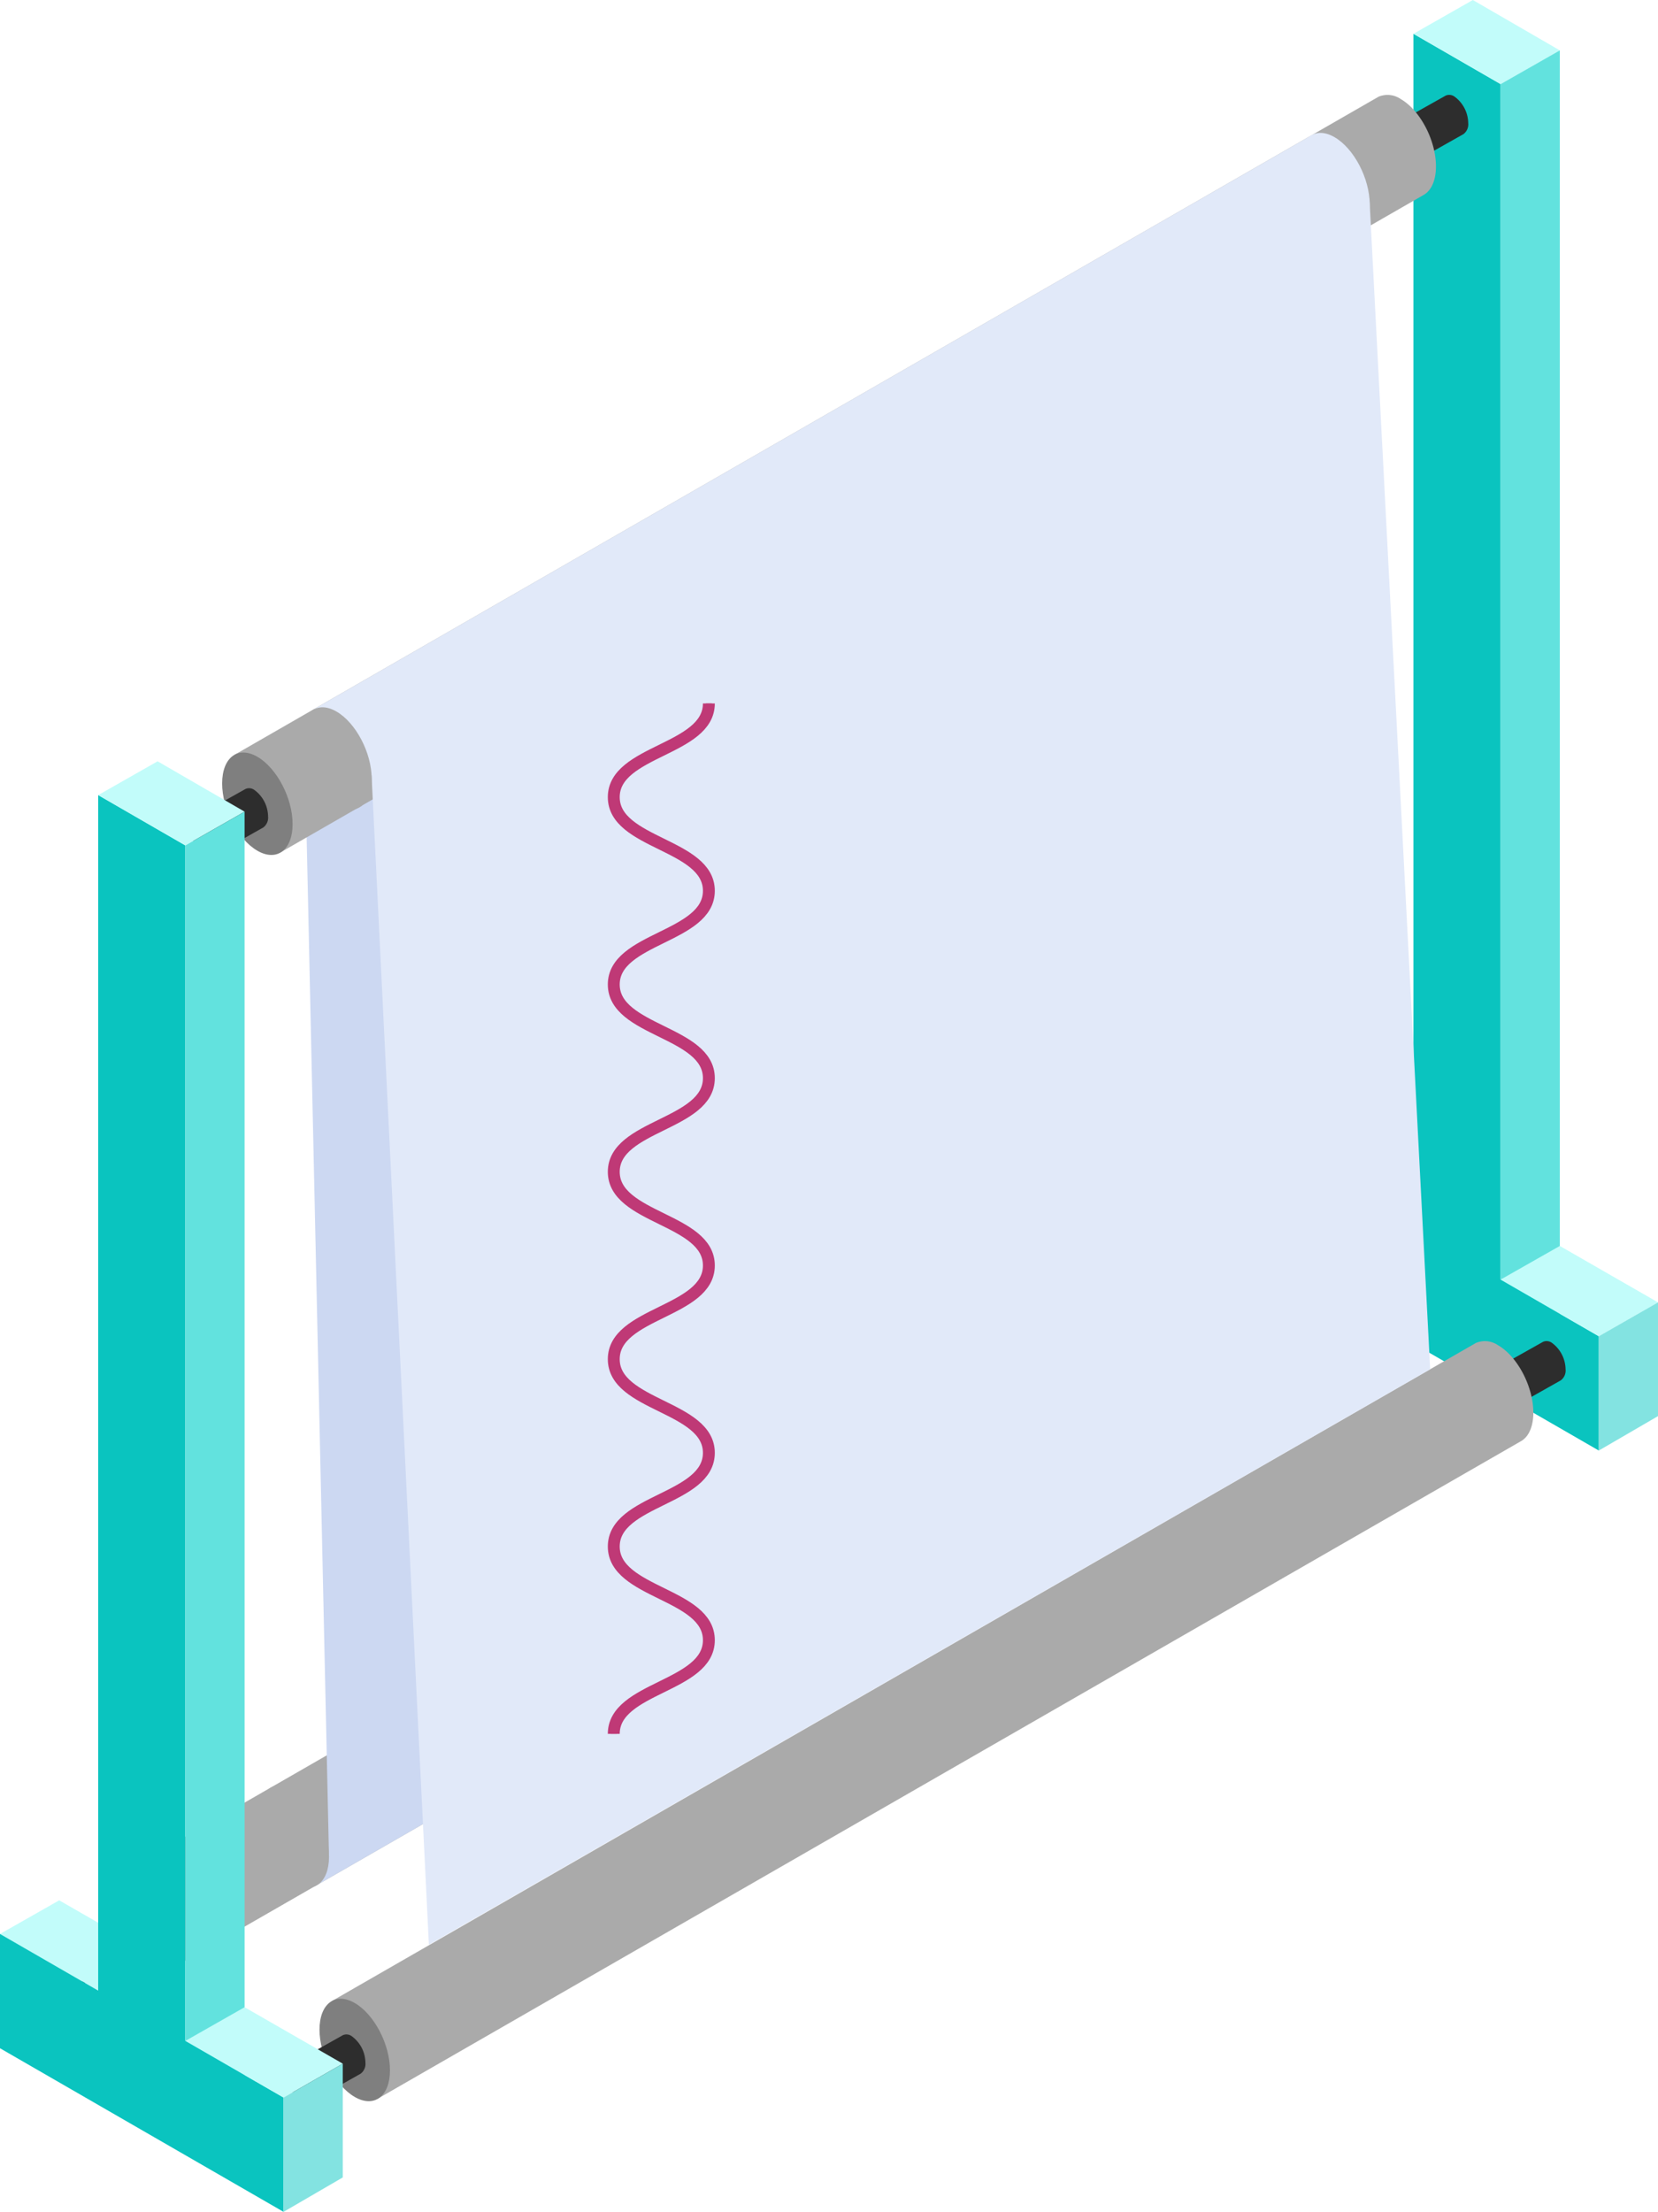 <svg xmlns="http://www.w3.org/2000/svg" xmlns:xlink="http://www.w3.org/1999/xlink" width="278.93" height="372.067" viewBox="0 0 278.93 372.067">
  <defs>
    <clipPath id="clip-path">
      <rect id="Rectángulo_27090" data-name="Rectángulo 27090" width="278.93" height="372.067" fill="none"/>
    </clipPath>
    <clipPath id="clip-path-2">
      <rect id="Rectángulo_27092" data-name="Rectángulo 27092" width="18" height="173.33" fill="none" stroke="#bf3976" stroke-width="1"/>
    </clipPath>
  </defs>
  <g id="img2" transform="translate(-926.675 -1146.967)">
    <g id="Grupo_91163" data-name="Grupo 91163" transform="translate(926.675 1146.967)">
      <path id="Trazado_156621" data-name="Trazado 156621" d="M106.424,83.532l-9.959,5.656,16.517,9.533,9.959-5.7Z" transform="translate(124.802 108.07)" fill="#9cc981"/>
      <path id="Trazado_156622" data-name="Trazado 156622" d="M103.668,213.192l14.662,8.466V10.944L103.668,2.478Z" transform="translate(134.121 3.206)" fill="#0ac4bf"/>
      <path id="Trazado_156623" data-name="Trazado 156623" d="M113.658,0l-9.989,5.686,14.664,8.464,9.957-5.675Z" transform="translate(134.121 0)" fill="#c2fcfa"/>
      <path id="Trazado_156624" data-name="Trazado 156624" d="M120.02,3.694l-9.96,5.677v213.2l9.96-4.966Z" transform="translate(142.391 4.78)" fill="#62e2de"/>
      <path id="Trazado_156625" data-name="Trazado 156625" d="M144.168,132.744l-47.7-27.52V86l47.7,27.52Z" transform="translate(124.802 111.26)" fill="#0ac4bf"/>
      <path id="Trazado_156626" data-name="Trazado 156626" d="M110.061,97.03l16.517,9.533,9.957-5.7L120.02,91.374Z" transform="translate(142.392 118.215)" fill="#c2fcfa"/>
      <path id="Trazado_156627" data-name="Trazado 156627" d="M117.262,101.209v19.226l9.959-5.789V95.512Z" transform="translate(151.708 123.569)" fill="#83e3e1"/>
      <g id="Grupo_91159" data-name="Grupo 91159">
        <g id="Grupo_91158" data-name="Grupo 91158" clip-path="url(#clip-path)">
          <path id="Trazado_156628" data-name="Trazado 156628" d="M103.043,89.352a1.514,1.514,0,0,1,1.443.151,5.6,5.6,0,0,1,2.335,4.464,2.061,2.061,0,0,1-.8,1.869l-10.281,5.8-2.828-6.588Z" transform="translate(120.205 115.444)" fill="#2d2d2d"/>
          <path id="Trazado_156629" data-name="Trazado 156629" d="M200.948,89.538a3.914,3.914,0,0,1,3.718.4c3.273,1.89,5.927,6.959,5.927,11.324,0,2.349-.771,4.014-1.993,4.757L16.138,216.7,8.509,200.225Z" transform="translate(11.009 115.443)" fill="#aaa"/>
          <path id="Trazado_156630" data-name="Trazado 156630" d="M7.585,142.655c0,4.365,2.654,9.434,5.927,11.324s5.925-.117,5.925-4.482-2.652-9.432-5.925-11.322-5.927.115-5.927,4.48" transform="translate(9.813 177.844)" fill="#7f7f7f"/>
          <path id="Trazado_156631" data-name="Trazado 156631" d="M15.019,140.2a1.514,1.514,0,0,1,1.443.151,5.6,5.6,0,0,1,2.335,4.464,2.061,2.061,0,0,1-.8,1.869l-10.281,5.8L4.887,145.9Z" transform="translate(6.323 181.226)" fill="#2d2d2d"/>
          <path id="Trazado_156632" data-name="Trazado 156632" d="M22.368,62.8,26.4,246.737l-2.457,5.347,35.911-20.653L50.271,50.442Z" transform="translate(28.939 65.26)" fill="#ccd8f2"/>
          <path id="Trazado_156633" data-name="Trazado 156633" d="M111.752,7.077a1.514,1.514,0,0,1,1.443.151,5.6,5.6,0,0,1,2.335,4.464,2.061,2.061,0,0,1-.8,1.869l-10.281,5.8-2.828-6.588Z" transform="translate(131.471 9)" fill="#2d2d2d"/>
          <path id="Trazado_156634" data-name="Trazado 156634" d="M209.656,7.263a3.914,3.914,0,0,1,3.718.4c3.273,1.89,5.927,6.959,5.927,11.324,0,2.349-.771,4.014-1.993,4.757L24.848,134.427,17.217,117.95Z" transform="translate(22.275 9)" fill="#aaa"/>
          <path id="Trazado_156635" data-name="Trazado 156635" d="M16.293,60.38c0,4.365,2.654,9.434,5.927,11.324s5.925-.115,5.925-4.48S25.493,57.793,22.22,55.9s-5.927.115-5.927,4.48" transform="translate(21.079 71.401)" fill="#7f7f7f"/>
          <path id="Trazado_156636" data-name="Trazado 156636" d="M23.727,57.924a1.514,1.514,0,0,1,1.443.151,5.6,5.6,0,0,1,2.337,4.464,2.062,2.062,0,0,1-.8,1.869l-10.281,5.8-2.828-6.588Z" transform="translate(17.589 74.784)" fill="#2d2d2d"/>
          <path id="Trazado_156637" data-name="Trazado 156637" d="M118.891,98.47a1.514,1.514,0,0,1,1.443.151,5.6,5.6,0,0,1,2.335,4.464,2.061,2.061,0,0,1-.8,1.869l-10.281,5.8-2.826-6.588Z" transform="translate(140.711 127.24)" fill="#2d2d2d"/>
          <path id="Trazado_156638" data-name="Trazado 156638" d="M216.8,98.657a3.914,3.914,0,0,1,3.718.4c3.273,1.89,5.927,6.959,5.927,11.324,0,2.349-.771,4.014-1.993,4.757L31.988,225.821l-7.631-16.476Z" transform="translate(31.512 127.241)" fill="#aaa"/>
          <path id="Trazado_156639" data-name="Trazado 156639" d="M23.434,151.774c0,4.365,2.654,9.434,5.927,11.324s5.927-.117,5.927-4.48-2.654-9.434-5.927-11.324-5.927.115-5.927,4.48" transform="translate(30.318 189.642)" fill="#7f7f7f"/>
          <path id="Trazado_156640" data-name="Trazado 156640" d="M30.866,149.317a1.514,1.514,0,0,1,1.443.151,5.6,5.6,0,0,1,2.337,4.464,2.062,2.062,0,0,1-.8,1.869l-10.281,5.8-2.826-6.588Z" transform="translate(26.829 193.024)" fill="#2d2d2d"/>
          <path id="Trazado_156641" data-name="Trazado 156641" d="M9.959,139.363,0,145.02l16.517,9.533,9.959-5.7Z" transform="translate(0 180.302)" fill="#c2fcfa"/>
          <path id="Trazado_156642" data-name="Trazado 156642" d="M7.2,269.023l14.662,8.466V66.776L7.2,58.309Z" transform="translate(9.319 75.438)" fill="#0ac4bf"/>
          <path id="Trazado_156643" data-name="Trazado 156643" d="M17.195,55.831,7.2,61.515l14.664,8.466L31.826,64.3Z" transform="translate(9.319 72.232)" fill="#c2fcfa"/>
          <path id="Trazado_156644" data-name="Trazado 156644" d="M23.555,59.526,13.6,65.2V278.4l9.959-4.966Z" transform="translate(17.59 77.011)" fill="#62e2de"/>
          <path id="Trazado_156645" data-name="Trazado 156645" d="M47.7,188.576,0,161.055V141.829l47.7,27.52Z" transform="translate(0 183.492)" fill="#0ac4bf"/>
          <path id="Trazado_156646" data-name="Trazado 156646" d="M23.555,147.2,13.6,152.861l16.517,9.533,9.959-5.7Z" transform="translate(17.59 190.447)" fill="#c2fcfa"/>
          <path id="Trazado_156647" data-name="Trazado 156647" d="M30.756,151.343l-9.959,5.7v19.226l9.959-5.789Z" transform="translate(26.906 195.8)" fill="#83e3e1"/>
          <path id="Trazado_156648" data-name="Trazado 156648" d="M190.988,9.877l9.572,10.8,10.212,196.873L42.323,314.363l-9.641-196.7-9.625-11.194Z" transform="translate(29.83 12.778)" fill="#e1e9f9"/>
          <path id="Trazado_156649" data-name="Trazado 156649" d="M22.093,57.062c0,4.365,2.654,9.434,5.927,11.324s5.927-.117,5.927-4.482-2.654-9.432-5.927-11.322-5.927.115-5.927,4.48" transform="translate(28.583 67.108)" fill="#aaa"/>
          <path id="Trazado_156650" data-name="Trazado 156650" d="M95.292,14.938c0,4.365,2.654,9.434,5.927,11.324s5.927-.117,5.927-4.482-2.654-9.432-5.927-11.322-5.927.115-5.927,4.48" transform="translate(123.284 12.61)" fill="#e1e9f9"/>
          <path id="Trazado_156651" data-name="Trazado 156651" d="M18.963,136.116c0,4.365,2.654,9.434,5.927,11.324s5.927-.117,5.927-4.48-2.654-9.434-5.927-11.324-5.927.115-5.927,4.48" transform="translate(24.533 169.384)" fill="#aaa"/>
        </g>
      </g>
    </g>
    <g id="Grupo_91165" data-name="Grupo 91165" transform="translate(1028.93 1265.301)">
      <g id="Grupo_91164" data-name="Grupo 91164" clip-path="url(#clip-path-2)">
        <path id="Trazado_156653" data-name="Trazado 156653" d="M17,0C17,7.878,1,7.878,1,15.756s16,7.878,16,15.757S1,39.392,1,47.27s16,7.878,16,15.757S1,70.906,1,78.784s16,7.878,16,15.757S1,102.419,1,110.3s16,7.879,16,15.757S1,133.934,1,141.812s16,7.88,16,15.759S1,165.451,1,173.33" fill="none" stroke="#bf3976" stroke-width="1"/>
        <path id="Trazado_156654" data-name="Trazado 156654" d="M17,0C17,7.878,1,7.878,1,15.756s16,7.878,16,15.757S1,39.392,1,47.27s16,7.878,16,15.757S1,70.906,1,78.784s16,7.878,16,15.757S1,102.419,1,110.3s16,7.879,16,15.757S1,133.934,1,141.812s16,7.88,16,15.759S1,165.451,1,173.33" fill="none" stroke="#bf3976" stroke-miterlimit="10" stroke-width="2"/>
      </g>
    </g>
  </g>
</svg>
